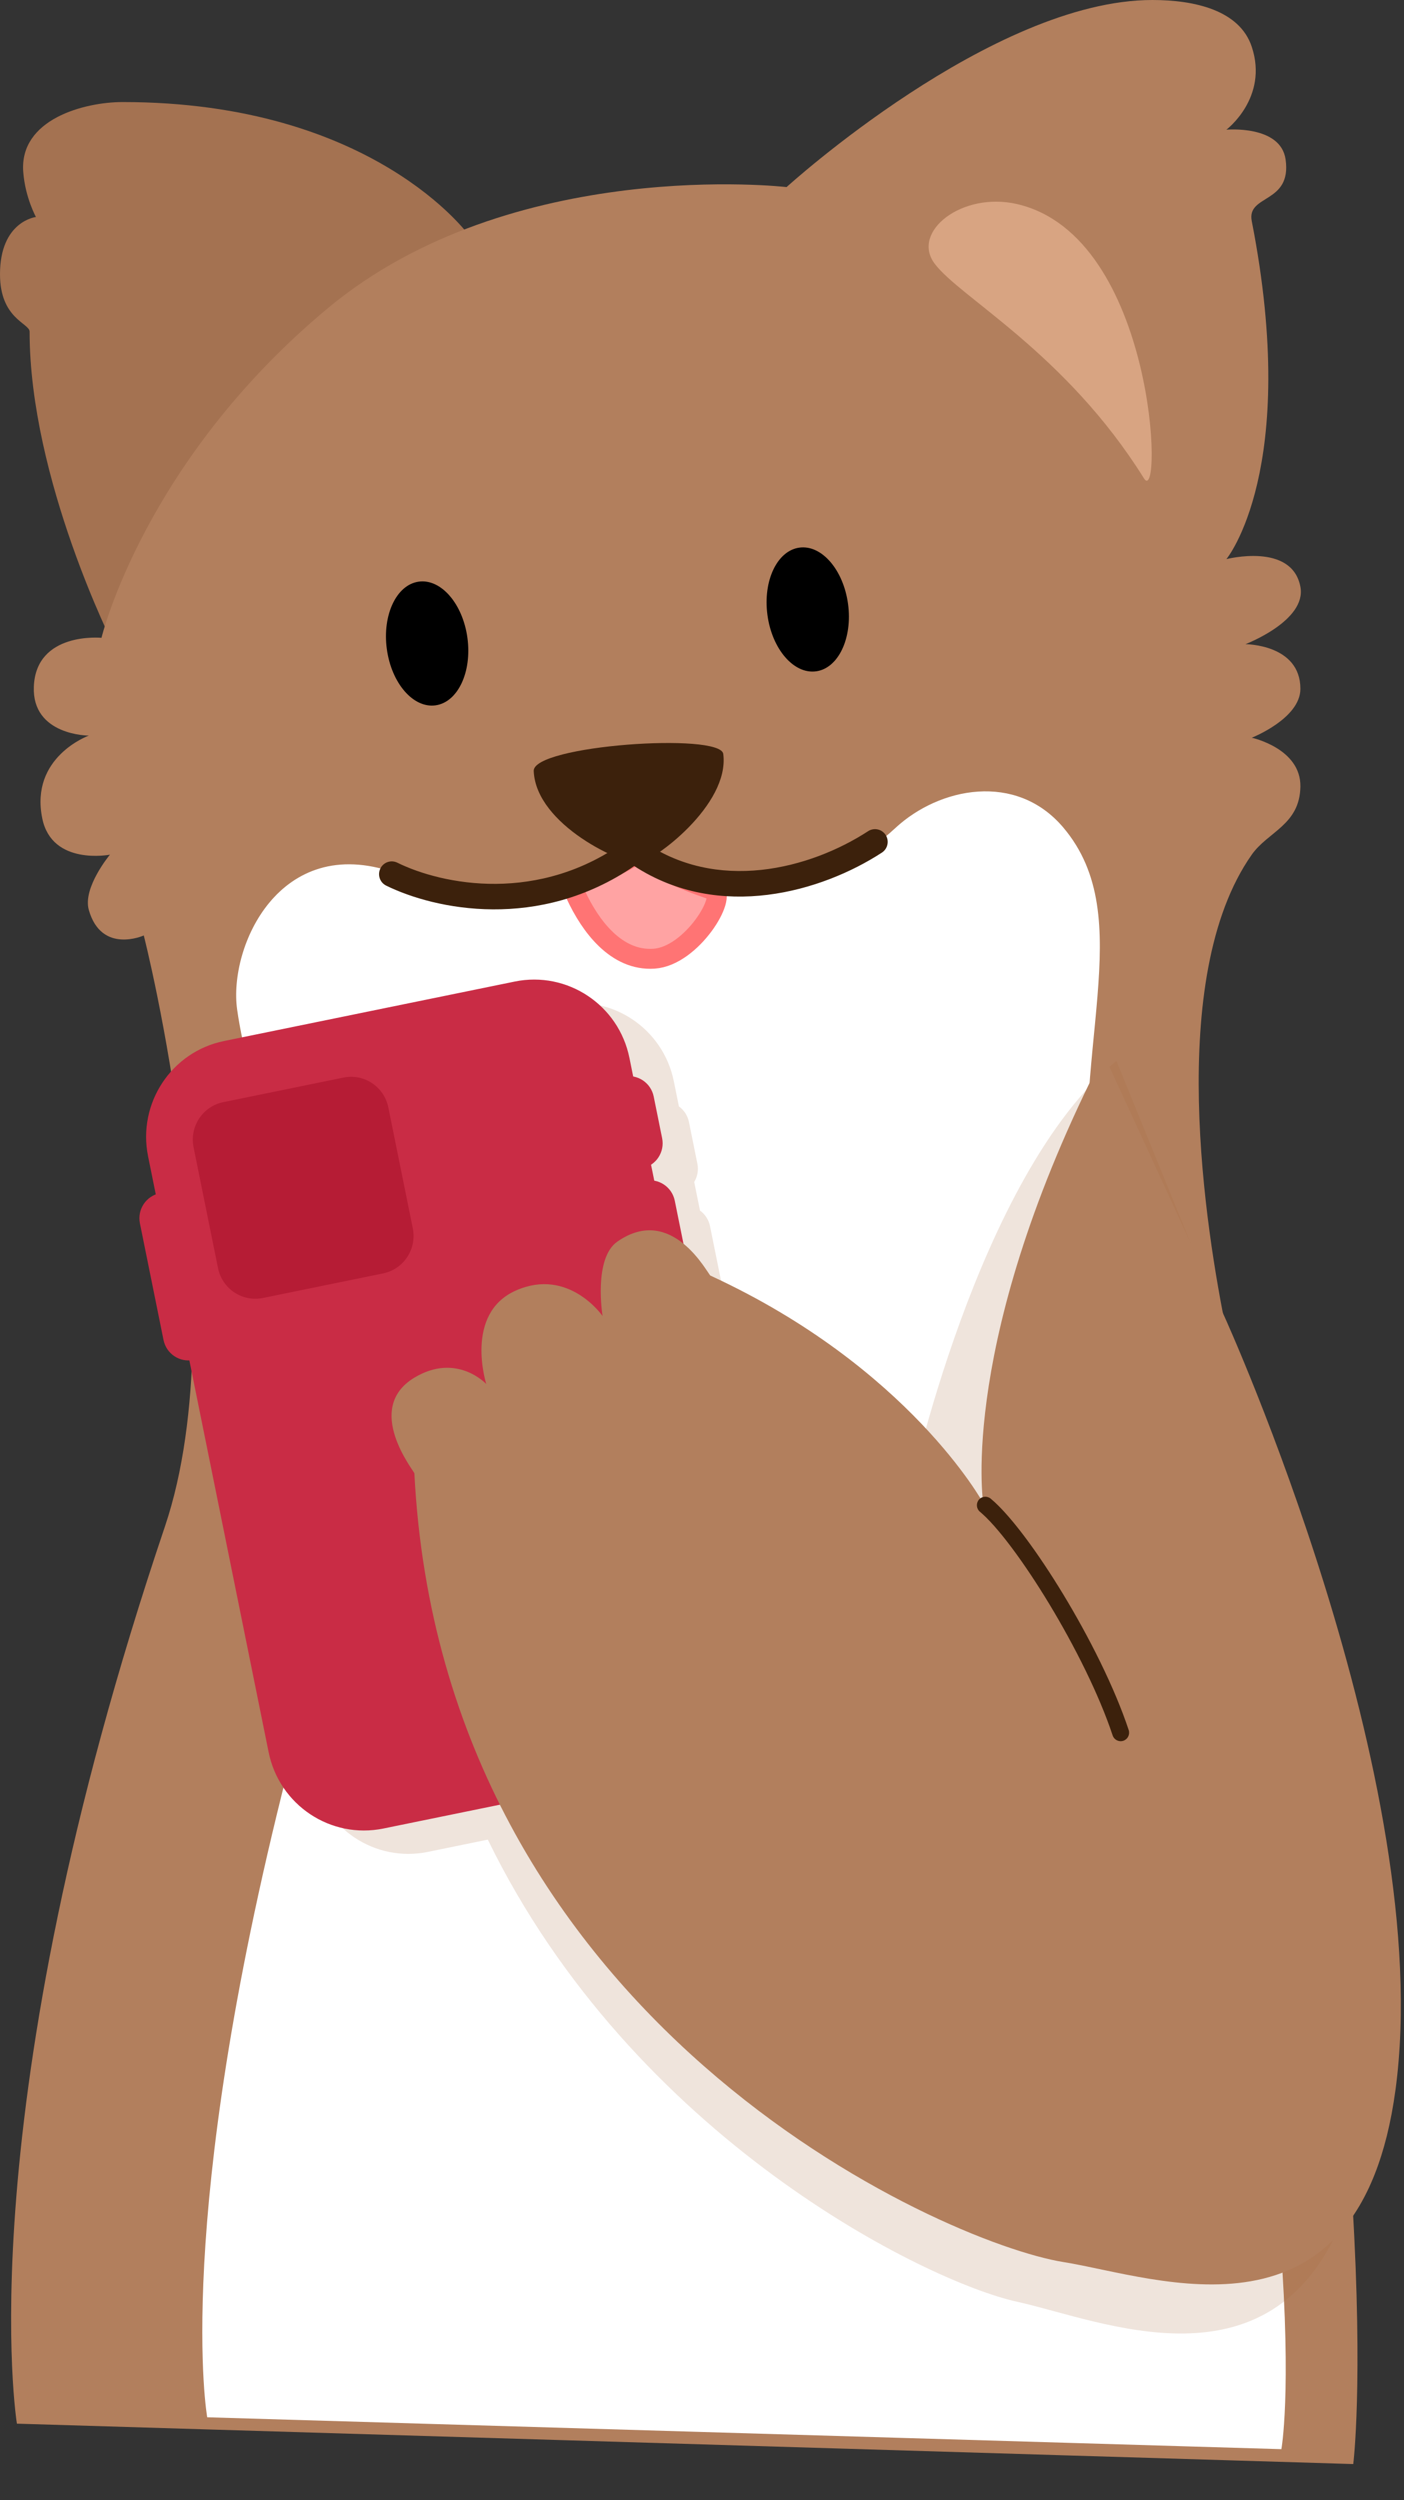 <svg width="141" height="251" viewBox="0 0 141 251" fill="none" xmlns="http://www.w3.org/2000/svg">
<rect x="0" y="0" width="141" height="251" fill="#333333" stroke="none"/>
<g clip-path="url(#clip0_1648_4260)">
<path d="M12.316 10.245C37.586 10.245 47.142 23.692 47.142 23.692L11.467 64.898C11.467 64.898 2.973 48.122 2.973 33.296C2.973 32.443 0 32.016 0 27.534C0 22.198 3.61 21.784 3.61 21.784C3.61 21.784 2.54 19.855 2.336 17.289C1.911 11.953 8.494 10.245 12.316 10.245Z" fill="#A47251"/>
<path d="M32.914 30.948C14.44 46.316 10.193 64.031 10.193 64.031C10.193 64.031 3.61 63.39 3.398 68.94C3.21 73.849 8.919 73.849 8.919 73.849C8.919 73.849 2.973 75.983 4.247 82.173C5.228 86.939 11.042 85.801 11.042 85.801C11.042 85.801 8.282 89.109 8.919 91.35C10.193 95.832 14.44 93.912 14.44 93.912C14.44 93.912 23.977 131.29 16.564 153.247C-3.397 212.368 1.699 243.316 1.699 243.316L135.904 247.372C135.904 247.372 139.938 215.57 123.163 133.611C121.109 123.579 117.005 98.18 125.711 85.801C127.341 83.483 130.532 82.813 130.595 78.971C130.658 75.129 125.711 74.062 125.711 74.062C125.711 74.062 130.595 72.141 130.595 69.153C130.595 64.668 125.074 64.671 125.074 64.671C125.074 64.671 131.242 62.323 130.595 58.908C129.746 54.426 123.163 56.133 123.163 56.133C123.163 56.133 130.595 47.169 125.711 22.197C125.181 19.488 129.746 20.49 129.109 16.008C128.613 12.523 123.163 13.02 123.163 13.02C123.163 13.02 127.41 9.818 125.711 4.696C124.495 1.028 119.978 -0 115.731 2.40041e-08C99.635 0.001 78.994 18.782 78.994 18.782C78.994 18.782 51.389 15.581 32.914 30.948Z" fill="#B27F5D"/>
<path d="M102.142 20.488C96.619 19.209 91.472 23.262 93.86 26.464C96.408 29.879 107.026 35.429 114.883 48.021C116.793 51.083 116.118 23.724 102.142 20.488Z" fill="#D8A482"/>
<path d="M43.734 70.811C45.97 70.507 47.407 67.479 46.944 64.05C46.481 60.62 44.293 58.087 42.058 58.392C39.822 58.697 38.386 61.724 38.848 65.154C39.311 68.583 41.499 71.116 43.734 70.811Z" fill="black"/>
<path d="M81.957 67.396C84.193 67.092 85.63 64.064 85.167 60.635C84.704 57.206 82.516 54.672 80.281 54.977C78.046 55.282 76.609 58.309 77.072 61.739C77.534 65.168 79.722 67.701 81.957 67.396Z" fill="black"/>
<path d="M23.815 101.347C22.933 95.016 28.103 83.628 39.551 87.584C51.75 91.799 61.188 86.58 64.794 86.413C66.279 86.344 78.52 93.681 89.939 83.109C94.312 79.061 102.054 77.451 106.812 83.109C114.456 92.204 107.33 105.546 109.572 123.579C110.634 132.116 113.858 139.726 115.518 147.057C132.85 223.599 128.684 245.877 128.684 245.877L20.81 242.676C20.81 242.676 17.336 223.239 28.824 178.033C42.419 150.054 26.034 117.269 23.815 101.347Z" fill="white"/>
<path d="M63.068 86.285C58.597 88.832 56.795 87.603 57.832 89.843C59.258 92.925 61.872 96.503 65.684 96.246C69.496 95.988 73.151 89.871 71.636 89.368C64.494 86.997 64.733 85.337 63.068 86.285Z" fill="#FFA3A3" stroke="#FF7474" stroke-width="2" stroke-linecap="round" stroke-linejoin="round"/>
<path d="M72.637 75.691C72.359 73.513 53.485 74.823 53.599 77.405C53.84 82.875 62.604 86.789 64.101 86.641C65.598 86.493 73.294 80.839 72.637 75.691Z" fill="#3C210C"/>
<path fill-rule="evenodd" clip-rule="evenodd" d="M88.944 83.824C89.326 84.418 89.157 85.21 88.567 85.595C82.556 89.507 72.291 92.531 63.695 86.946C54.126 93.503 43.706 91.329 38.781 88.908C38.149 88.597 37.888 87.83 38.197 87.195C38.506 86.559 39.269 86.296 39.901 86.607C44.41 88.824 54.167 90.808 62.928 84.355L63.671 83.807L64.421 84.346C71.924 89.733 81.386 87.217 87.181 83.445C87.772 83.061 88.561 83.23 88.944 83.824Z" fill="#3C210C"/>
<path fill-rule="evenodd" clip-rule="evenodd" d="M26.955 106.859C21.669 107.939 18.255 113.123 19.33 118.437L20.103 122.256C18.955 122.693 18.258 123.913 18.511 125.162L20.881 136.874C21.134 138.122 22.25 138.972 23.477 138.923L31.437 178.254C32.513 183.567 37.67 186.998 42.956 185.918L48.989 184.684C63.618 214.688 93.103 229.09 102.134 231.075C103.225 231.314 104.461 231.65 105.803 232.014C116.017 234.789 132.348 239.225 136.948 215.493C142.957 184.498 124.01 135.685 124.01 135.685L112.12 106.504C98.105 118.029 91.31 150.045 91.31 150.045C91.31 150.045 91.617 139.248 72.469 128.848L71.306 123.1C71.173 122.443 70.801 121.896 70.299 121.532L69.718 118.664C70.039 118.132 70.169 117.483 70.036 116.825L69.19 112.642C69.057 111.985 68.684 111.438 68.182 111.075L67.671 108.552C66.596 103.239 61.438 99.808 56.152 100.888L26.955 106.859Z" fill="#AB6C40" fill-opacity="0.18"/>
<path d="M51.693 98.54L22.496 104.511C17.209 105.591 13.796 110.775 14.871 116.089L26.978 175.906C28.053 181.22 33.211 184.651 38.497 183.57L67.694 177.6C72.981 176.519 76.394 171.335 75.319 166.022L63.212 106.204C62.137 100.891 56.979 97.46 51.693 98.54Z" fill="#C92C45"/>
<path d="M16.873 119.623L16.041 119.793C14.661 120.075 13.771 121.427 14.051 122.814L16.422 134.526C16.703 135.912 18.048 136.807 19.427 136.525L20.259 136.355C21.639 136.073 22.529 134.721 22.248 133.335L19.878 121.622C19.597 120.236 18.252 119.341 16.873 119.623Z" fill="#C92C45"/>
<path d="M62.645 108.086L61.812 108.256C60.433 108.538 59.543 109.89 59.823 111.276L60.67 115.459C60.951 116.846 62.296 117.741 63.675 117.459L64.507 117.288C65.886 117.007 66.777 115.654 66.496 114.268L65.65 110.085C65.369 108.699 64.024 107.804 62.645 108.086Z" fill="#C92C45"/>
<path d="M64.761 118.544L63.929 118.714C62.55 118.996 61.659 120.348 61.94 121.734L63.887 131.355C64.167 132.742 65.513 133.637 66.892 133.355L67.724 133.184C69.103 132.902 69.994 131.55 69.713 130.164L67.766 120.543C67.486 119.157 66.14 118.262 64.761 118.544Z" fill="#C92C45"/>
<path d="M34.493 108.179L22.424 110.647C20.355 111.07 19.019 113.099 19.44 115.178L21.895 127.309C22.316 129.388 24.334 130.73 26.403 130.307L38.472 127.84C40.541 127.417 41.877 125.388 41.456 123.309L39 111.178C38.58 109.099 36.562 107.756 34.493 108.179Z" fill="#B61C35"/>
<path d="M41.615 138.306C36.46 141.411 41.605 147.703 41.615 147.911C44.422 202.994 94.652 225.151 106.811 227.095C116.154 228.589 136.54 236.486 140.145 209.807C144.307 179.008 122.945 132.116 122.945 132.116L110.846 105.864C96.194 134.465 98.742 150.899 98.742 150.899C98.742 150.899 91.308 137.252 71.349 128.062C71.093 127.943 67.527 120.805 62.001 124.646C59.566 126.338 60.514 132.116 60.514 132.116C60.514 132.116 57.122 127.208 51.813 129.556C46.581 131.87 48.835 138.946 48.835 138.946C48.835 138.946 45.867 135.745 41.615 138.306Z" fill="#B27F5D"/>
<path fill-rule="evenodd" clip-rule="evenodd" d="M98.299 150.57C98.597 150.206 99.133 150.154 99.495 150.454C101.421 152.048 104.191 155.788 106.794 160.086C109.414 164.413 111.944 169.436 113.351 173.68C113.499 174.127 113.259 174.611 112.814 174.76C112.369 174.909 111.888 174.667 111.739 174.22C110.386 170.14 107.925 165.238 105.343 160.974C102.744 156.682 100.099 153.166 98.415 151.772C98.053 151.472 98.001 150.934 98.299 150.57Z" fill="#3C210C"/>
</g>
<defs>
<clipPath id="clip0_1648_4260">
<rect width="141" height="251" fill="white"/>
</clipPath>
</defs>
</svg>
